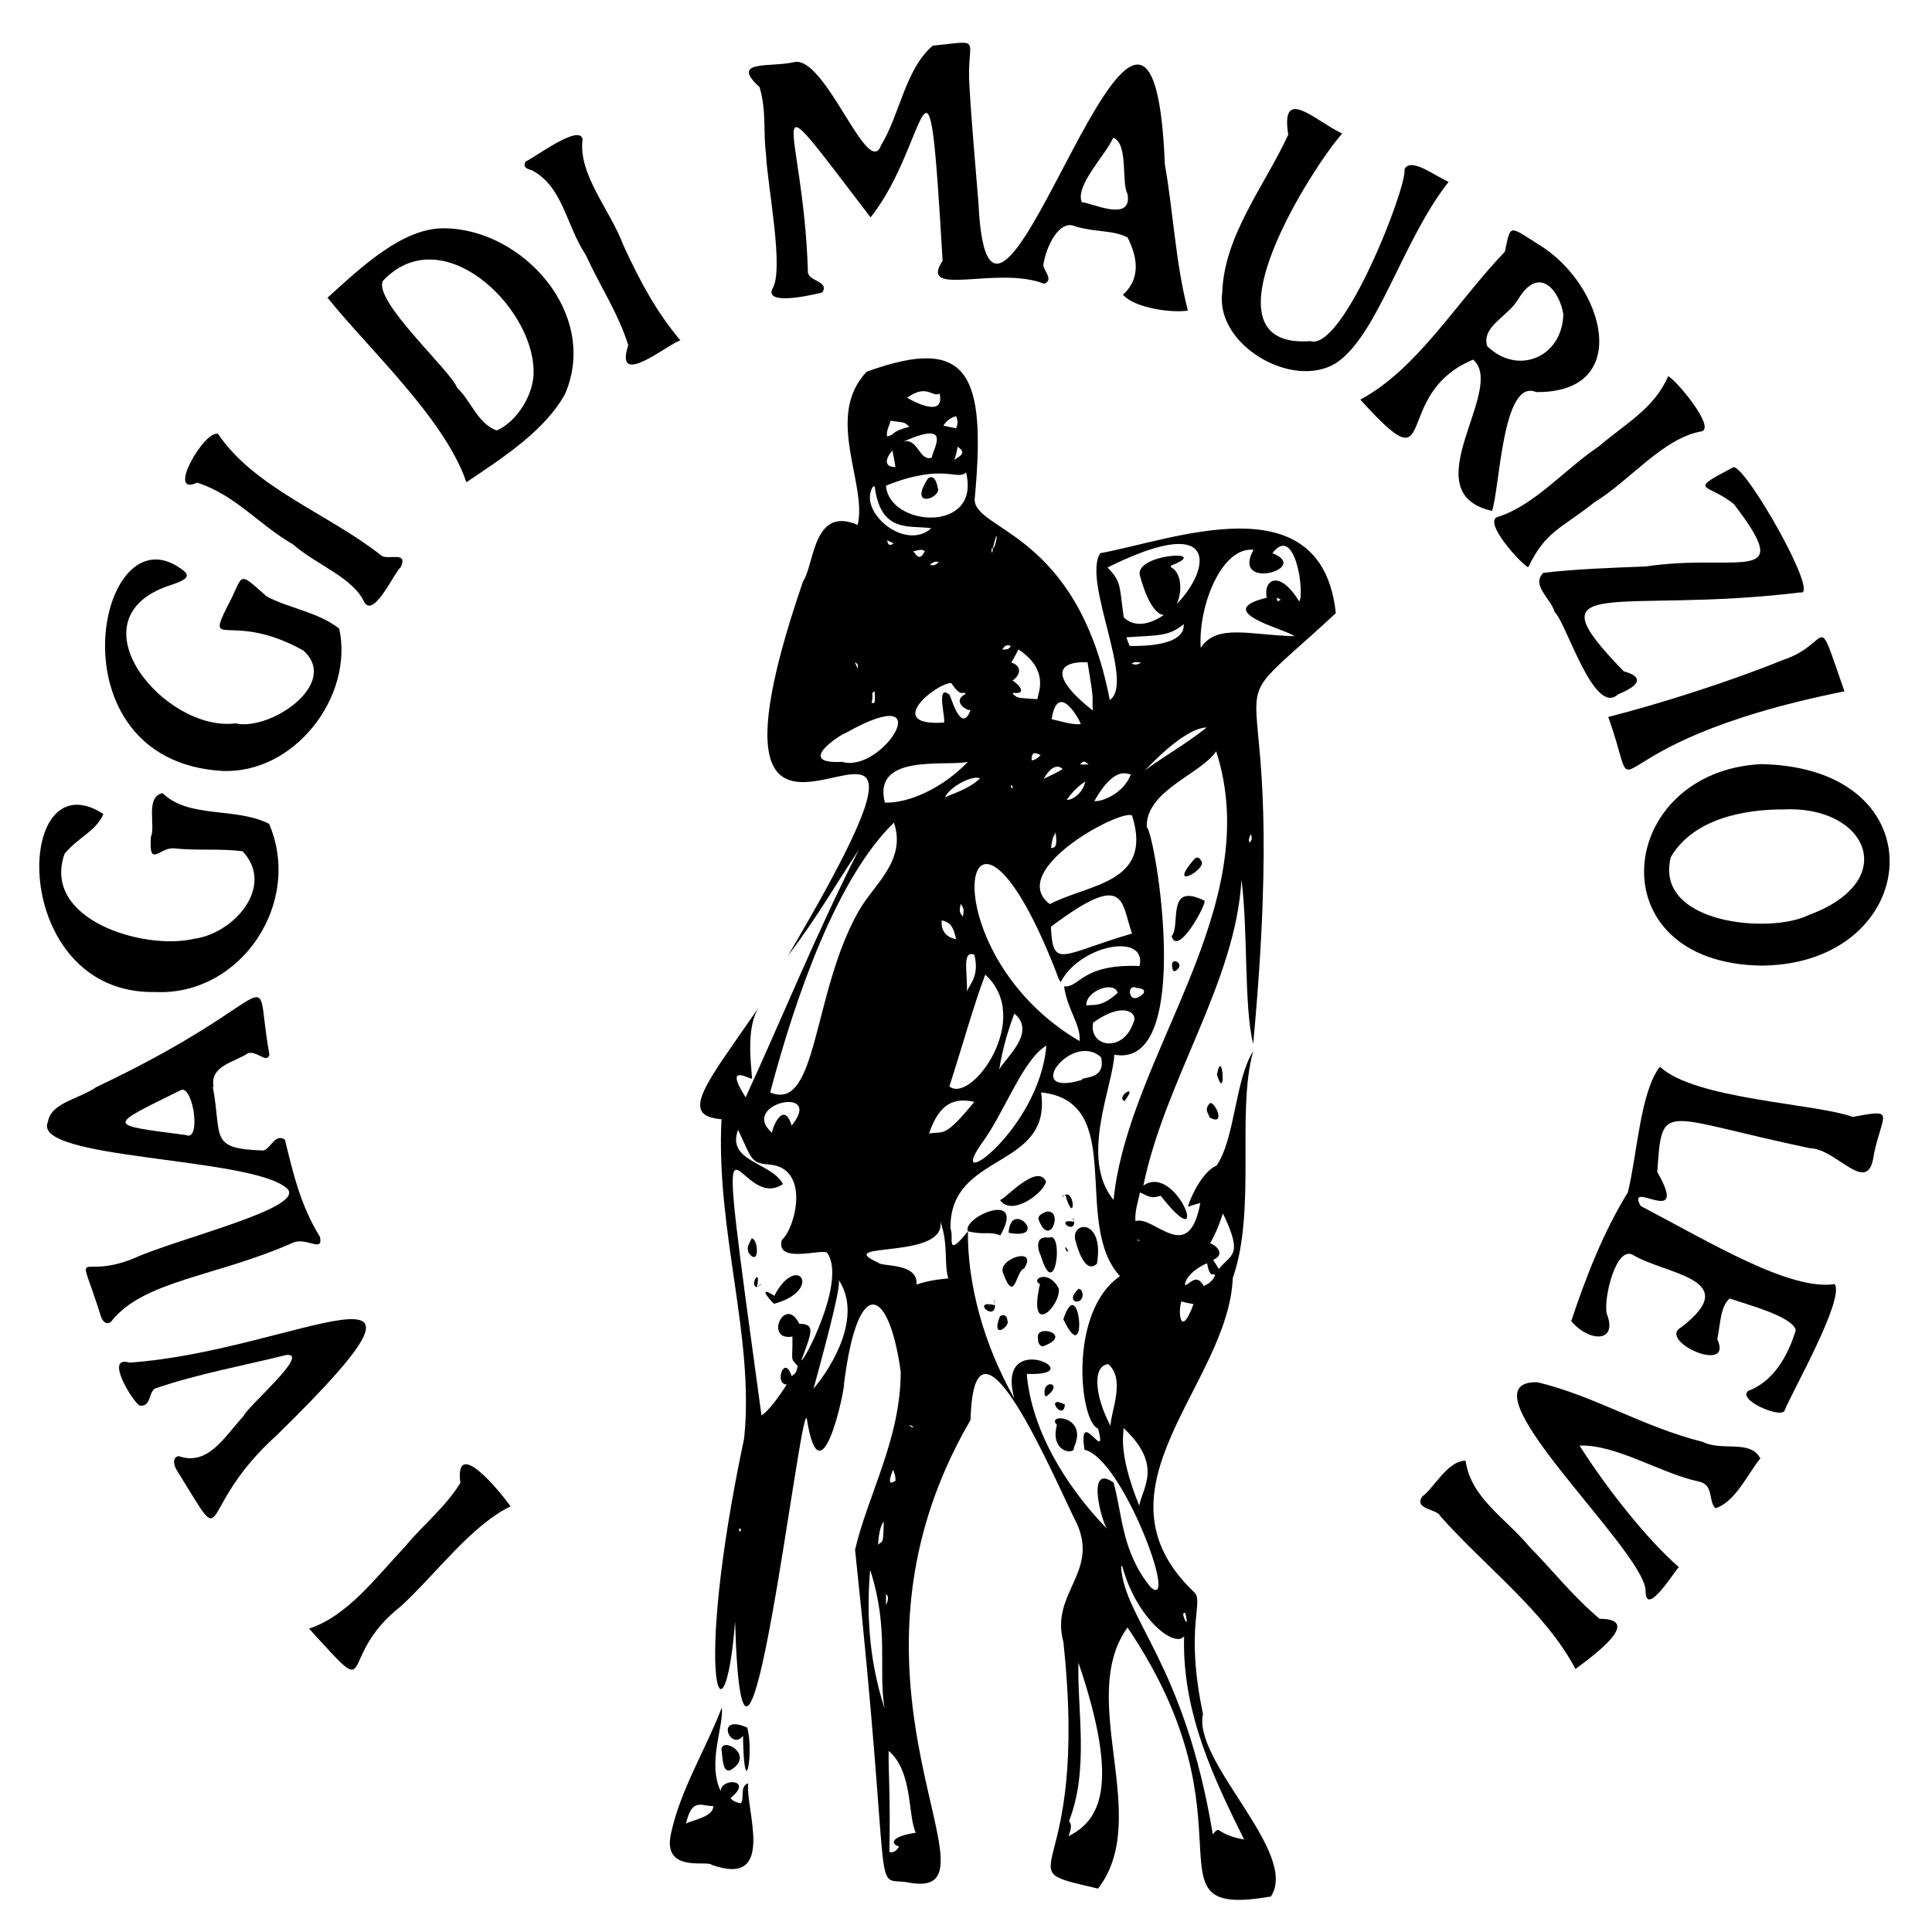 <svg viewBox="0 0 512 512" xmlns="http://www.w3.org/2000/svg">
<g id="camel">
	<path d="m314.8 319.8c.9-3.1 4.1-9.5 7.6-10.9 4.9-7.1 4.9-22.8 9.7-30.3-4.5 16.3.9 42.1-5.4 60.1-1.2 28.3-38.9 55.7-10.4 83.1 3.1 2.4-2.5 8.7 2.5 32.4-2.8 12.7 25.6 36.8 18 48.4-35.1 6-2.4-18.6-38-71.3-13.6 18.9 6.7 50.4-7.8 69.2-26.2-6.1-2.1.3-9.2-65.4-3.5-12.8 9.4-18.3 3.6-31.3-5.2-10-27.2-63.2-28.2-27.5-41.1 70.5 11.8 128.4-16.9 122.5-9.5-1.3-3.5 7.4-13.7-88.1 3.4-14.6 12.1-29.4 12.1-47.2-3.1-22.3-11.3-26.1-15 3 .2 1.9-6.3 32.4-9.9 9.4-1.8-4.4-16.8 127.7-19 53.8-2.7 35.5-11.6 17.7 2.4-48.5 2.8-26.8-7.5-54.8-6-84.6-11.6-.9-3.9-9.6 10-29.8-3.5 5.2-2.2 14.7-1.9 19 0 .7-7.9-4.7-1.7 5 8.8-19 18.7-43.4 30-65.6-5.8 8.6-10.8 17.6-18.8 28.1 62.3-105.7-34.7 13.5 4-99.2 3.1-4.6 2.6-20.1 14.5-15 2.6-10.8-8.9-28.8 2.4-40.6 27-9.8 31.7.5 28.6 33.8-.2 8.4 27.2 8.5 35.8 53.2 6.8-4.5-7.4-31.6-2.5-38.9 18.9-3.4 58.7-19.3 62.4 15.9-37.5 34.8-11.2-.4-21.9 114.2-2.5-10.4-1.3-29.4-3.1-43.6-1.5 27.2-20.2 52.9-26 81.1 8.9-6.3 18.5 20.4 4.6 2.7-2.4.6-2.4.6-5.5-.9-.5 2.5-1.4 4.9-1.2 7.6 5-1.6 14.1 12.1 17.2-4.8-1.2.3-2.3.7-3.3 1zm-51.7-174.5c.9.1 1.8-7.4 0 0-.7-.4-.1 2.8 0 0zm-6.6 181c-.1 14 4.1 29.8 12.3 44.3-5.2-19 21.2-5.8 3.3-6.5 1.2 14.2 9.6 29 21.4 41.2-1.3-1.1-6-17.8 1.6-12.4 2.4 8.6 2.1 18.2 9.8 27.7 7.7 6.8-7.4-34.2-17.5-36.4-1.8-12.1 6.3 4.4 3.6-5.6-4.9-1.8-8-30.9 5.8-40.4-12.9-14.1 2.1-46.3-20.9-48.7 3 20.6-24.5 15.6-24 36.2 1 1.8-1.5 8.3 4.6.6zm38.6-8.3c3.9-38.5 40.5-77.5 27.2-118.9-4.1 6.1-18.7 10.4-18.4 20.1 2.2 1.4 12.8 64.3-8.6 60.3-.3 8.3-9.3 27.4-.2 38.5zm-99.5-18.6c-3.2 8.5 8.9 8.6 11.9 14.4-12.9 8.7-19.4-38.7-5.7 61.3 1.8-1.1 4.4-4.6 6.7-8.2-3.4.1-.7-8.3 1.3-2.2 1.2-.9 1.2-.9 1.6-2.7-2.1-2.3-1.3-1-1.4-7.8-7.6 1.3-2-11.2 1.8-3.4 4.2.1 3.5 1.9.6 9.6.2 1.4 12.1-21 6.8-28.4-1.1-1.2-13.8 3.1-12-3.4 3.6-3.2 7.4-18.4-2.6-19.9-5.6-.5-5-.7-9-9.3zm106.4-43.4c2-9-15.9-5.6-20.9 4.3-.9-1.5-.3-.4-1.6-3.7-24.3-61.4-34.5-4.7 6.6 19.3.4-4.3-3.3-8.4-4.1-14.5 4.2.4 4.5-6 20-5.4zm-97.9 33.5c12.7 5.4 11.1-26.6 23.6-48.3 3.9-6.8 12.6-13.2 9.2-23.2-15 14.6-25.9 45.5-32.8 71.5zm114.1-117.8c4.2-6.5 13-3.4 24.8-3.1-1.3-1.6-22.6-6.5-7.3-10.2-1-4.8 3.4-7.6 8.6 1 1.5-1.9-1-20.8-7.1-12.8 10.5 4.1-11.1 10.1-5-.9-8.4-.9-14.7 14.8-14 26zm-18.2 44.4c-3.2-1.7-33.4 14.6-21.8 23.5 10.4-5.4 27.5-5.5 21.8-23.5zm-2.6 198.9c-.1 0-.2.1-.3.1.7 13.9 16.8 25.6 24.3 71 2.3-2.6.3-.1 8.3 1.4-7.8-15.8-16.5-33.5-15.9-53.9-2.4 3.3-12.6-4.5-16.4-18.6zm-36.3-156.7c-3 7.9-6 18.7-9.5 29.6 5.7 4.8 22.4-18 9.5-29.6zm17.4-12.7c.5 11.5 2.9 7.2 21.5 1.8-3-8.4-1.4-16.9-21.5-1.8zm19.3-82c11.4 11.1 41.1-35.8-4.3-13.2 3.7 3.8 3.1 4.6 4.3 13.2zm-14.6 323c8-4.1 13.9-12.7 2.6-46-.4 12.1 2.9 28.3-2.5 42 1 1.2.3 2.5-.1 4zm-27.2-361.4c-2.2 2.3-6-2.6-21.2 3.5.8 11 25.3 12.7 21.2-3.5zm-32.8 76.7c10.7 3.2 26.6-22.1 1-7.7-1.3.3-13.8 8.4-1 7.7zm19.7 138.5c2-.6 3.8-1.2 8.4-1.6-1.2-4.3.1-8.9-2.1-15.1 1.7 10.3-29.1 5.2-16.5 10.9.9 1.2 10.6-.1 10.2 5.8zm34.4-63.3c-6.3 3.7-11.1 17.8-17.2 26-9.8 14 15.3-3.6 17.2-26zm-42.8-64.4c6.3.2 15.3-3.8 22-10.8-5.6 1.3-25.4-2.4-22 10.8zm3.8 276.7c-3-1.1-1.2-2.9 4.4-3.7-2.2-4.6-.7-16.2-7.2-21.7-.1 5.2.5 12 .2 26.8 1.3.3 1.9-.5 2.6-1.4zm-16.1-150.3c.8.9-2 12.1-6.6 28.9 5-5.9 13.1-19.3 6.6-28.9zm69.6-58.9c-7.7-7.1-21.3 10.8-5.1 6-.2-1 6.5.2 5.1-6zm-41.7-88.7c.8-.1-2.3-10.6 1.5-7.4.2-.3 3 10.9 5.6 4.1-1.4.1-4.9-2.5-1.3-4.3-.7-1.1-1 1.4-3.8-2.9-4.2.1-18 11.5-2 10.5zm-19.5 224.5c-.9 10.4-.6 23.1 3.8 36.7-1.7-10.7 1.3-20.8-3.8-36.7zm71.3-17c1-5 6.3-10.8-4.2-20.6.4.9-1.9 5.5 4.2 20.6zm-12.2-128c-1.3 6.4 7.9 8.3 10.7-.1 1.3-2.3-2.5-5.8-10.7.1zm-1.5-95.5c-8.8-.3-9.4 4.3 1.4 12.8-.3-4.7.6-.9-1.4-12.8zm-19.6 8.1c-.1.1-.2.2-.2.3 1.4 1 .2 1 6.5 1.4.3-1.9 3.2-7.7-5-13.2-.6 1.2-1.2 2.3-1.9 3.5 2.1.5 3.2 2.7.3 4.8 1.1.4 4.4 3.7.3 3.2zm25.7 194.3c0-3.7 4.1-12.3-.6-16.4-4.1.4-3.8 8 .6 16.4zm-48.1-77.5c3.9-.7 4 1.4 12-8.4-5.1-1.1-9.2.1-12 8.4zm76.8 35.9c3.2-4 6.6-3.3 1.1-14.7-.7 1.7-1 3.5-3.4 7.9 1.4.4 4.3 2.8.8 4.4.5.8 1 1.5 1.5 2.4zm-91.2-207.4c-.1 0-.3 0-.4 0-4.3 6.4 8.3 17.4 15.4 11.1-5.7-.9-13.4 1.5-15-11.1zm-27.2 171.3c0-1.3 3.1-8.8 5.2-1.9 8.8-10.9-14.1-5.8-5.2 1.9zm64.2-31.6c-1.3 3.5-3.1 8.9-4 14.9 1.1-2.7 10.2-9.8 4-14.9zm30.6-97.4c3.1 0 14.7.1 14.3-5.8-4 3.4-7.2 2.9-15.2 3.5.3.9.6 1.7.9 2.3zm-9.4 41.1c2.2.2 7.8-2.1 9.7-7.1-.7.2-4.1-2.8-9.7 7.1zm-43.1-91c.6-2.9 5.6-10.2-8.1-4 4.4-2.1 4.6 5.1 8.1 4zm31.8 69.3c2.8.6 5.2 1.5 7.7 1.3 0-.7-6.1-11.9-7.7-1.3zm-38.3-85.2c1.1.7 10.1 5.7 8.6-1.1-2 1.1-3.3-2.7-8.6 1.1zm55.8 157.7c-.9-3.3-8.6-.5-8.3 3.4 1.6-.5 3.8.8 8.3-3.4zm25.8 74.9c-.2-1-1.3 1.3-2.1-3.2-1.1.3-5.6 2.8-5.9 5.7 1 .4 2.9-3.5 5 .3 1.4-.6 2.4-1.4 3-2.8zm-18.6-133.8c3.8-3 10-6.4 16.4-11.4-4.5 0-11.5 6.2-16.4 11.4zm-47.2 59.2c-.3-1.8 3.7-3.9 2-10.4-3.5-1.3-1.6 5.3-2 10.4zm-5.8-52.1c1.9-.9 6.4-2.2 9.3-5-1.6-1-7.8 1.9-9.3 5zm62.7 133.6c-1 2.5-.3 10.2 3.2.7-1.2-.2-2.2-.4-3.2-.7zm-77.1-233.4c-.3 1.4-1.2 2.6-.9 4.2 2.6-.8.7-1.2 5.9-2.6-1.5-1.3-.8-1-5-1.6zm17.4 137.4c-.8-3.4-1.5-4.4-3.8-5-.2 1.1-.1 4.3 3.8 5zm47.8 12.9c-2.9-1.4-2.2 5.5 1.9 1.4 0-.2.7-1.2-1.9-1.4zm-51.2-149c1.3.3 2.4.5 3.4.7.5-1.4.5-1.8 0-3.2-1.4.4-2.4 1-3.4 2.5zm37.6 94.3c-1.3.9-2.6 1.8-4.9 4.8 1 .4 4.3-1.5 4.9-4.8zm-11-.7c1.8-.9 3.5-1.6 5-2.6.1.1-2.1-2.6-5 2.6zm-40.1-87c-.9.9-3.2 4.3.8 4.4-.1-.8-.2-1.4-.8-4.4zm-2.3 283.8c-.7.9-1.3 2.7-1.5 6.2 1.1-1.3 1.4.6 1.5-6.2zm45.5-182.7c-.2 1.4-.6-.1-1.2 4.4.1-.7 2.1 1 1.2-4.4zm-34.6-74.5c-.8-.1-.1-.7-3.4.2.5-1 1.6 3.7 3.4-.2zm7.8-24c.4-.8 3.9-1.6.9-3.6-.3.7.2 0-.9 3.6zm-16.2 267.5c.1-.3-2.4 5.2.7 2.8-.3-.7.2-.4-.7-2.8zm39.1-189.4c-.8-.2-2.5-1.6-2.4 1.4 1-.1 1.6-.6 2.4-1.4zm-44-16.9c-1.2.8-.2 0-.8 3.1 1 0 .9.2.8-3.1zm23.4 59.7c.3-1.9.2-2.2-.6-3.4-.4 1.9-.4 2.3.6 3.4zm-20.4 182.5c.7-1.6.7-2.3 0-3zm79.3 2c-.1 0-.3.1-.4.1-.7.1 1.7 5.3.4-.1zm-48.5-255.3c1.1.1 1.8 0 2.3-.9-1-.5-1.6-.1-2.3.9zm36.8 3.5c-1.6-.2-1.6-.2-2.5.2.8.5 1.5.4 2.5-.2zm-56-25.9c1.2.2 1.2.2 2.4-.7-.9-.4-1.6 0-2.4.7zm-11.3-6.5c.1.5.3 1.9 1.7.8-.6-.3-1-.5-1.7-.8zm51.1 59.4h2.3c-1.2-1-1.3-1-2.3 0zm45.3 18.4c-.4.9-.7 1.5-.4 2.3.8-.7.7-1.3.4-2.3zm-89.6 157.3c-.4.3-.6.3 0 0 .5-.5-2.2-1 0 0zm-14.6-201.1c.1-1.2.1-1.2-.8-1.7.3.5.5 1 .8 1.7zm-31.3 228.7c.3-.3.5-.1.2-.9-.2.2-.6.1-.2.9zm143.4-247c-.4-.2-.6-.3-.9-.5-.1 0-.4 1.6.9.5zm-37.3 169.9c-.4.5-.5.6 0 0 0-.4-1.9-.1 0 0zm-33.7-120.1c.1-.2-.8-1.4-.4.1.1.1.1.2.4-.1z"/><path d="m191 474.7c-.1-3.6 8.9-3.3 2.6 1.8.7.9 1.5 1.1 2.6 1.4 1.3-.7-.4-4.6 2.1-5.3-.9 6.6 7.7 27.8-9.7 21.6-1-1.3-13.1 2.3-10.8-8.2 2.5-11.7 9.1-22.1 13.5-33.5.5 5.2-3.9 14.6-.3 22.2zm-9.2 8.6c1.2-.9 7.4-1.7 7.2-4.7-2.9.2-5.6-2.5-7.2 4.7z"/><path d="m196.9 460c-3.2 4.3-7.7-6 1.1-2.2 1.9 6.4-.8 21-1.1 2.2z"/><path d="m191.3 464.4c-1.2-4.9 9.4.5 2.3 4.7-1.7.5-2-1.3-2.3-4.7z"/><path d="m320.7 292.3c1.5-.1 4.2 6.3-.2 3.8.1-.7-1.7-1.9.2-3.8z"/><path d="m322.5 284.8c1.5-7.9 2.5 7.9 0 0z"/><path d="m256.5 326.3c-1.6-3.7 15.6-11.2 8.6 1.1-3-1.2-4.1 0-8.6-1.1z"/><path d="m284.9 328.4c-.8-4.9 7.8-5.3 5.8 6.5-.1 0-3.1 3.9-5.8-6.5z"/><path d="m265 318c.9.3 9.8-10 12.2-4.9-.4 2.9-9.1 9.5-12.2 4.9z"/><path d="m280.6 341.5c.5 4.7-8.3 13.3-5-1.2-2.6-1.3 2.3-4.1 5 1.2z"/><path d="m280.1 377.6c-3.1-3.1 8.5-2.6 4.5 6 .4 2.1-6.5 1.4-4.5-6z"/><path d="m278 328c4-2 1.7 17.8-2.2 4.7-.6-1-1.9-5.4 2.2-4.7z"/><path d="m265.8 337.3c-1.5-3.7 9.4-7.2 5.6-1.1-2.2.4-2.4 9.8-5.6 1.1z"/><path d="m281.8 349.6c4.4-13.3 6.7 14.3 0 0z"/><path d="m267.3 326.7c.3 1.8.6 2.7 0 0 .5-9.2 11.1 2.1 0 0z"/><path d="m277.3 321.1c4.7-.7.9 10.1-2.1 2 .1-.3-.4-1 2.1-2z"/><path d="m275.1 354.8c-1.1-4.2 9.8-1.2 1.3 2-.2.1-1.4-.3-1.3-2z"/><path d="m263.7 345.9c-.2-1.7-.7-2.4 0 0-.1 4.5-6.5-1.6 0 0z"/><path d="m282.3 316.6c-1.3.5-1.2 1 0 0 2.8-.9 2.5 8.5 0 0z"/><path d="m267 350.1c.7 1.4-4.5 5.2-2-1.3.2-.1 1.8-1 2 1.3z"/><path d="m282.2 372.2c0-.9 0-1.1 0 0-.3 4.8-5.7-2.8 0 0z"/><path d="m286.9 342.9c.2 3.4-5.1 2.3-1-1.4.1.2.7-.1 1 1.4z"/><path d="m284.7 323.8c-.2-1.2-.8-1.5 0 0-.1 3.5-5.3-1.1 0 0z"/><path d="m276.8 368.8c.1-3.4 5.1-2 .4 1.3 0-.2-.4.1-.4-1.3z"/><path d="m283.1 331.6c.4-.4.4-.7 0 0-.8.5-1.3-2.7 0 0z"/><path d="m319.2 238.7c.6.9-7.1 15-8.7 9.4 2.5-2.9-1.6-14.5 8.7-9.4z"/><path d="m318.5 228.4c.8 2.3-9.1 7.6-2.2-.5.2-.2 1.1-1.6 2.2.5z"/><path d="m310.6 255.8c-.2-2.4 4-.2.7 1.6-.3-.1-.6-.1-.7-1.6z"/><path d="m298 291.8c.6-.1.8-.3 0 0-2.5-1.1 4-5.2 0 0z"/><path d="m205.2 343.4c6.1-11.7 13.1-1.5 0 2.1-.2.2-5.2-5.5 0-2.1z"/><path d="m199.2 328.2c1.8 0 2.2 7.9-.9 3.7.2-.8-.9-.4.9-3.7z"/><path d="m200.6 341.1c1.4-.7 1.8-1.4 0 0-2.2-.3 1.2-5.8 0 0z"/><path d="m310.3 150.3c6.8 3.5-1.8 25.3-8.2 2.3-1.7-5.9 19.7-7.1 8.2-2.7z"/><path d="m248.5 129.2c1.2 2.8-7.9 5.9-2.7-2.2-.2.1 1.8-2.3 2.7 2.2z"/>
</g>
<g id="arched">
	<path d="m210.3 16.5c8.3-2.3 19.7 31.4 23.2 22 5-8.2 6.4-20.2 13.7-26.4 13.8-1.4 8.9-2.3 9.7 10.5.6 10.5 1.5 19.8 2.4 31.2 3.1 65.9 45.9-97.9 49.4-10.2 2.2 12.2 2.8 26 6.1 38.7-4.1.7-14.1-.6-17.2-4.2 4.4-4 4.2-9.3 1.2-15.2-4.1-2-8.4-1.3-13.8-2.9-4.3-2-7.8 5.4-8.5 10.2 0 1.5 2.9 4 .2 5-12.3-4.9-33.5 3.9-26.9-6.1-4-68-3.5-30.8-19.1-11.5-30.8-40.3-17.9-25.6-16.6 14.1-.4 2.9 5.9 2.7 3.8 5.8-.3.1-15.1 3.9-13.3-.8 3.4-4.9-1.3-27.7-1.6-35.9-.8-6 .2-11.1-1.7-17.7-8-7.3 2.8-5.2 9-6.6zm88.5 34.9c-1.7-3.1.3-13.4-3.8-14.9-1.9 4.5-10.2 12.7-8.3 17.1 2.3 0 13.5 5.6 12.1-2.2z"/><path d="m455.1 354.9c4.4 9.6-16.2.4-9.5-3.2 16.6-12.8-4.1-13.9-12.8-19.1-4.5-2.7-7.9 11.5-7 15.5 3.1 8-4.9 7.5-9.4 2 3.8-11.5 8.6-23.8 15-34.1 2.5-10.2 3.3-26.7 8.5-33.3 9.3 8.7 41.3 9.7 51.1 13.3 11.6-2.2 7.9-1.1 5.6 9.9-1.4 11.6-9.8-1.5-16.9-1.6-39.6-8.3-39.2-13-40.5 6.3 8.8 15.4-8.6 1.5-4.4 9 18.5 9.7 39.5 22.5 51.4 20.7 2.8 3.9-11.7 29.3-13.3 33.6-1.1 2-12.6-2.9-9.6-5.3 6.4-2.4 10.4-8.8 12.6-16.1-.9-3.7-13.1-6.8-17.5-8.4-2.5 2-2.5 7-3.3 10.8z"/><path d="m56.4 288c2.5 13.6-1.1 16.4 13.4 16.9 2.1-.6 3-4.6 5.7-2.9 2.1 8.6 4.1 17.4 9.3 25.8.9 4.3-3.6 0-7.1 1.5-20.5 9.1-39.8 10-48.3 21-1 .8-2.2.2-2.7-1.6-6.3-20.1-6.2-9.1 8.7-15.2 11.9-5.4 46.3-13.5 40.6-18.6-9.5-8.4-67.9-7.5-63.3-17.6.8-5.1 8.2-6 12.8-9.2 51.8-24.5 41.2-34.5 45.9-8.6-.7 2.5-3.2-1.1-5.7-.4-3.1 2.3-10.2 3.2-9.1 8.9-.1 0-.1 0-.2 0zm-7.1 12.8c4 1.8 2-12.7-1.2-12-19.8 9.8-20.1 9.2 1.2 12z"/><path d="m117.8 60.5c20.6.2 41 22.5 32 43.8-5.3 9.8-16.7 17.1-26.2 23.5-5.7-16.8-25.8-35.2-36.8-48.9 8.9-8.1 20-18.6 31-18.4zm23.6 37.6c-.3-17.1-24.4-40.1-39.9-23.7-2.8 5.2 18.1 24 19.6 28.3 4 3.9 5.3 9.3 10.5 11.4 5.4-2.3 10.1-9.8 9.8-16z"/><path d="m467 255.9c-44.4-.5-38.9-51.4-.3-53.4 47.9.9 42.8 52.9.3 53.4zm5.6-41.4c-10.1 0-23.7 2.3-29.8 12.6-4.6 17.8 26.4 20.5 36.5 15.4 24.6-9 15.6-29.1-6.7-28z"/><path d="m407.1 103.9c-9-3.8-9.6 25.5-11.7 31.5-21.5-4.9 4-32.3-5-40.1-22.4 9.3-8.1 34.7-29.9 10.6 15.1-8.1 25.4-25.7 38.3-39.2 1.6-7.3.9-7 8.8-2 17.6 10.5 25.5 39.5-.5 39.2zm7.2-20.6c-.9-6-6.3-13.3-11.9-4.1-2.7 4.7-9.8 7.2-8.3 12.5 8 7.9 19.9 3.1 20.2-8.4z"/><path d="m41.2 262.9c-39.1.8-37.8-62.7-13.8-47.2-1.8 4.5-6.9 6.3-10.3 10.6-6.1 17.5 21.1 25.6 34.3 22.5 10.6-1.4 21.6-13.9 12.9-23.2-5.9-.8-12-.1-18.5-.8-3.7 0-6.4 5.3-5.8-3.1 1.3-2.6-1.6-10.6 3.1-11.5 7 6.8 19.1 3.6 28.2 8.1 9 20.9-7.4 45.6-30.1 44.6z"/><path d="m62.4 191.7c9.2 2.1 27.8-10.5 18-19.3-19-10.6-26 .1-20.2-11.6 4.6-8.4 2.3-10 10.4-2.8 5.5 3.1 13.6 4.1 19.3 8.6 3.9 17.9-11.8 38.6-31.1 37.7-46.1-2.8-32.9-70-10.6-53.4 2.8 1.9.9 2.9-3.7 4.4-25.8 9-.7 38.8 17.9 36.4z"/><path d="m323.9 77.6c.5-15.2 11.1-28.1 17.5-41.9-2.1-13.2 7.1-3.7 14.3-.3-7.1 7.7-39.3 57.3-8.4 55 8.7 2.7 25.7-41.1 24.9-45.5 1.6-3.4 8 1.7 11.7 3.3-12.2 15.4-18.7 40.6-29.8 48-11.6 7.2-32-4.8-30.2-18.6z"/><path d="m436.1 421.3c-1.2-11.5-50-55.4-28.7-55 15.1 3.6 28.1 11.9 43.8 15.8 5.1 2.6 12.7-.7 15.3 4.4-3.1 3.7-6.6 11.6-11.9 13.2-2-2-.3-6.3-4.5-7.1-9.9-2.1-21.9-9.9-31.5-9.5 7.1 11.2 17.8 24.8 26.3 32.2-1.4 1.5-9 13.8-8.8 6z"/><path d="m459.4 123.8c3.4-.2 23.1 34.5 17.7 33.2-48.5 5.9-72.3-5.3-46.8 20.9 5.5 1.5 4.2 3.8-1.5 6.1-6.4 6-13.7-19-16.8-21.8-1-3.6-6.3-7.1-3-10.4 8.6-1 17.6-1.3 27.3-1.7 24.2-3.6 40 5.4 23.2-16.5-7-5.7-12.7-3.2-.1-9.8z"/><path d="m47.4 385.9c7.8 2.7 12.1-5.2 17.2-10.7.6-2.1 18.1-17 11.2-16.1-11.2 2.8-23.5 5-34.8 8.9-1.7 1.3-1 4.9-4 4.5-1.8-1-9.5-13.4-2.7-11.4 43.4-2.9 93-33.6 39.2 19.1-22.7 20.4-12 32.9-26.6 9.5-.7-1-1.5-3.6.5-3.8z"/><path d="m417.5 442.3c-7.8-15-23.9-27.1-35.8-40.5-.8-2-7.1-1.7-4.8-5.2 3.1-2.2 6.7-9.5 11.5-9.5 1.4 9.9 10.4 15 17 22.9 6.5 6.6 11.1 12.7 18.5 19 11.7 0-1.5 9.7-6.4 13.3z"/><path d="m426.2 190c13-3.3 31.5-9.1 46.3-15.1 13.3-4.4 8.3-14.4 16.3 8.3-70.9 14.3-52.6 34.8-62.6 6.8z"/><path d="m405 150.3c-1.4-.3-12.7-12.5-7.8-13.4 9.7-3.2 17.4-12.5 26.5-18.6 7.4-6.3 14.6-10 18.4-18.6 2.2 1.1 12.5 13.5 8.9 14.6-10.2 1.7-19.1 13.1-28.3 18.7-9.4 7.4-13 7.7-17.7 17.3z"/><path d="m135.3 399.2c-10.5 5.1-19.8 18-29.1 26.5-17.8 14-5.5 26.5-24.3 5.9 10.1-3.3 17.6-13.4 25.5-21.8 4.5-5.5 10.5-10.2 14.6-16.8-1.6-12.5 10.4 2.1 13.3 6.2z"/><path d="m154.4 36.9c-1.3 9.2 7.4 18.9 10.8 28.1 4.6 10 8.9 17.8 15.1 25.2-3.2.9-17.7 13.1-13.8 1.3-2.6-8.4-7.4-15.5-11.3-24-5.2-7.8-6-18.1-14.3-22.4-.6-.2-2.6-.5-1.6-2.3 2.2-.9 14.3-10.1 15.1-5.9z"/><path d="m52.3 127.9c-8.5 3.9 2-14.2 5.5-12.9 9.6 14.3 29.3 21.2 43.1 32.1 1.6 1.6 7.4-1.3 5.3 3.2-1.6 1.2-7 13.4-9.6 9.4-3-6.7-12.8-10-18.9-15.4-9.2-5.3-15-12.9-25.4-16.4z"/>
</g>
</svg>
